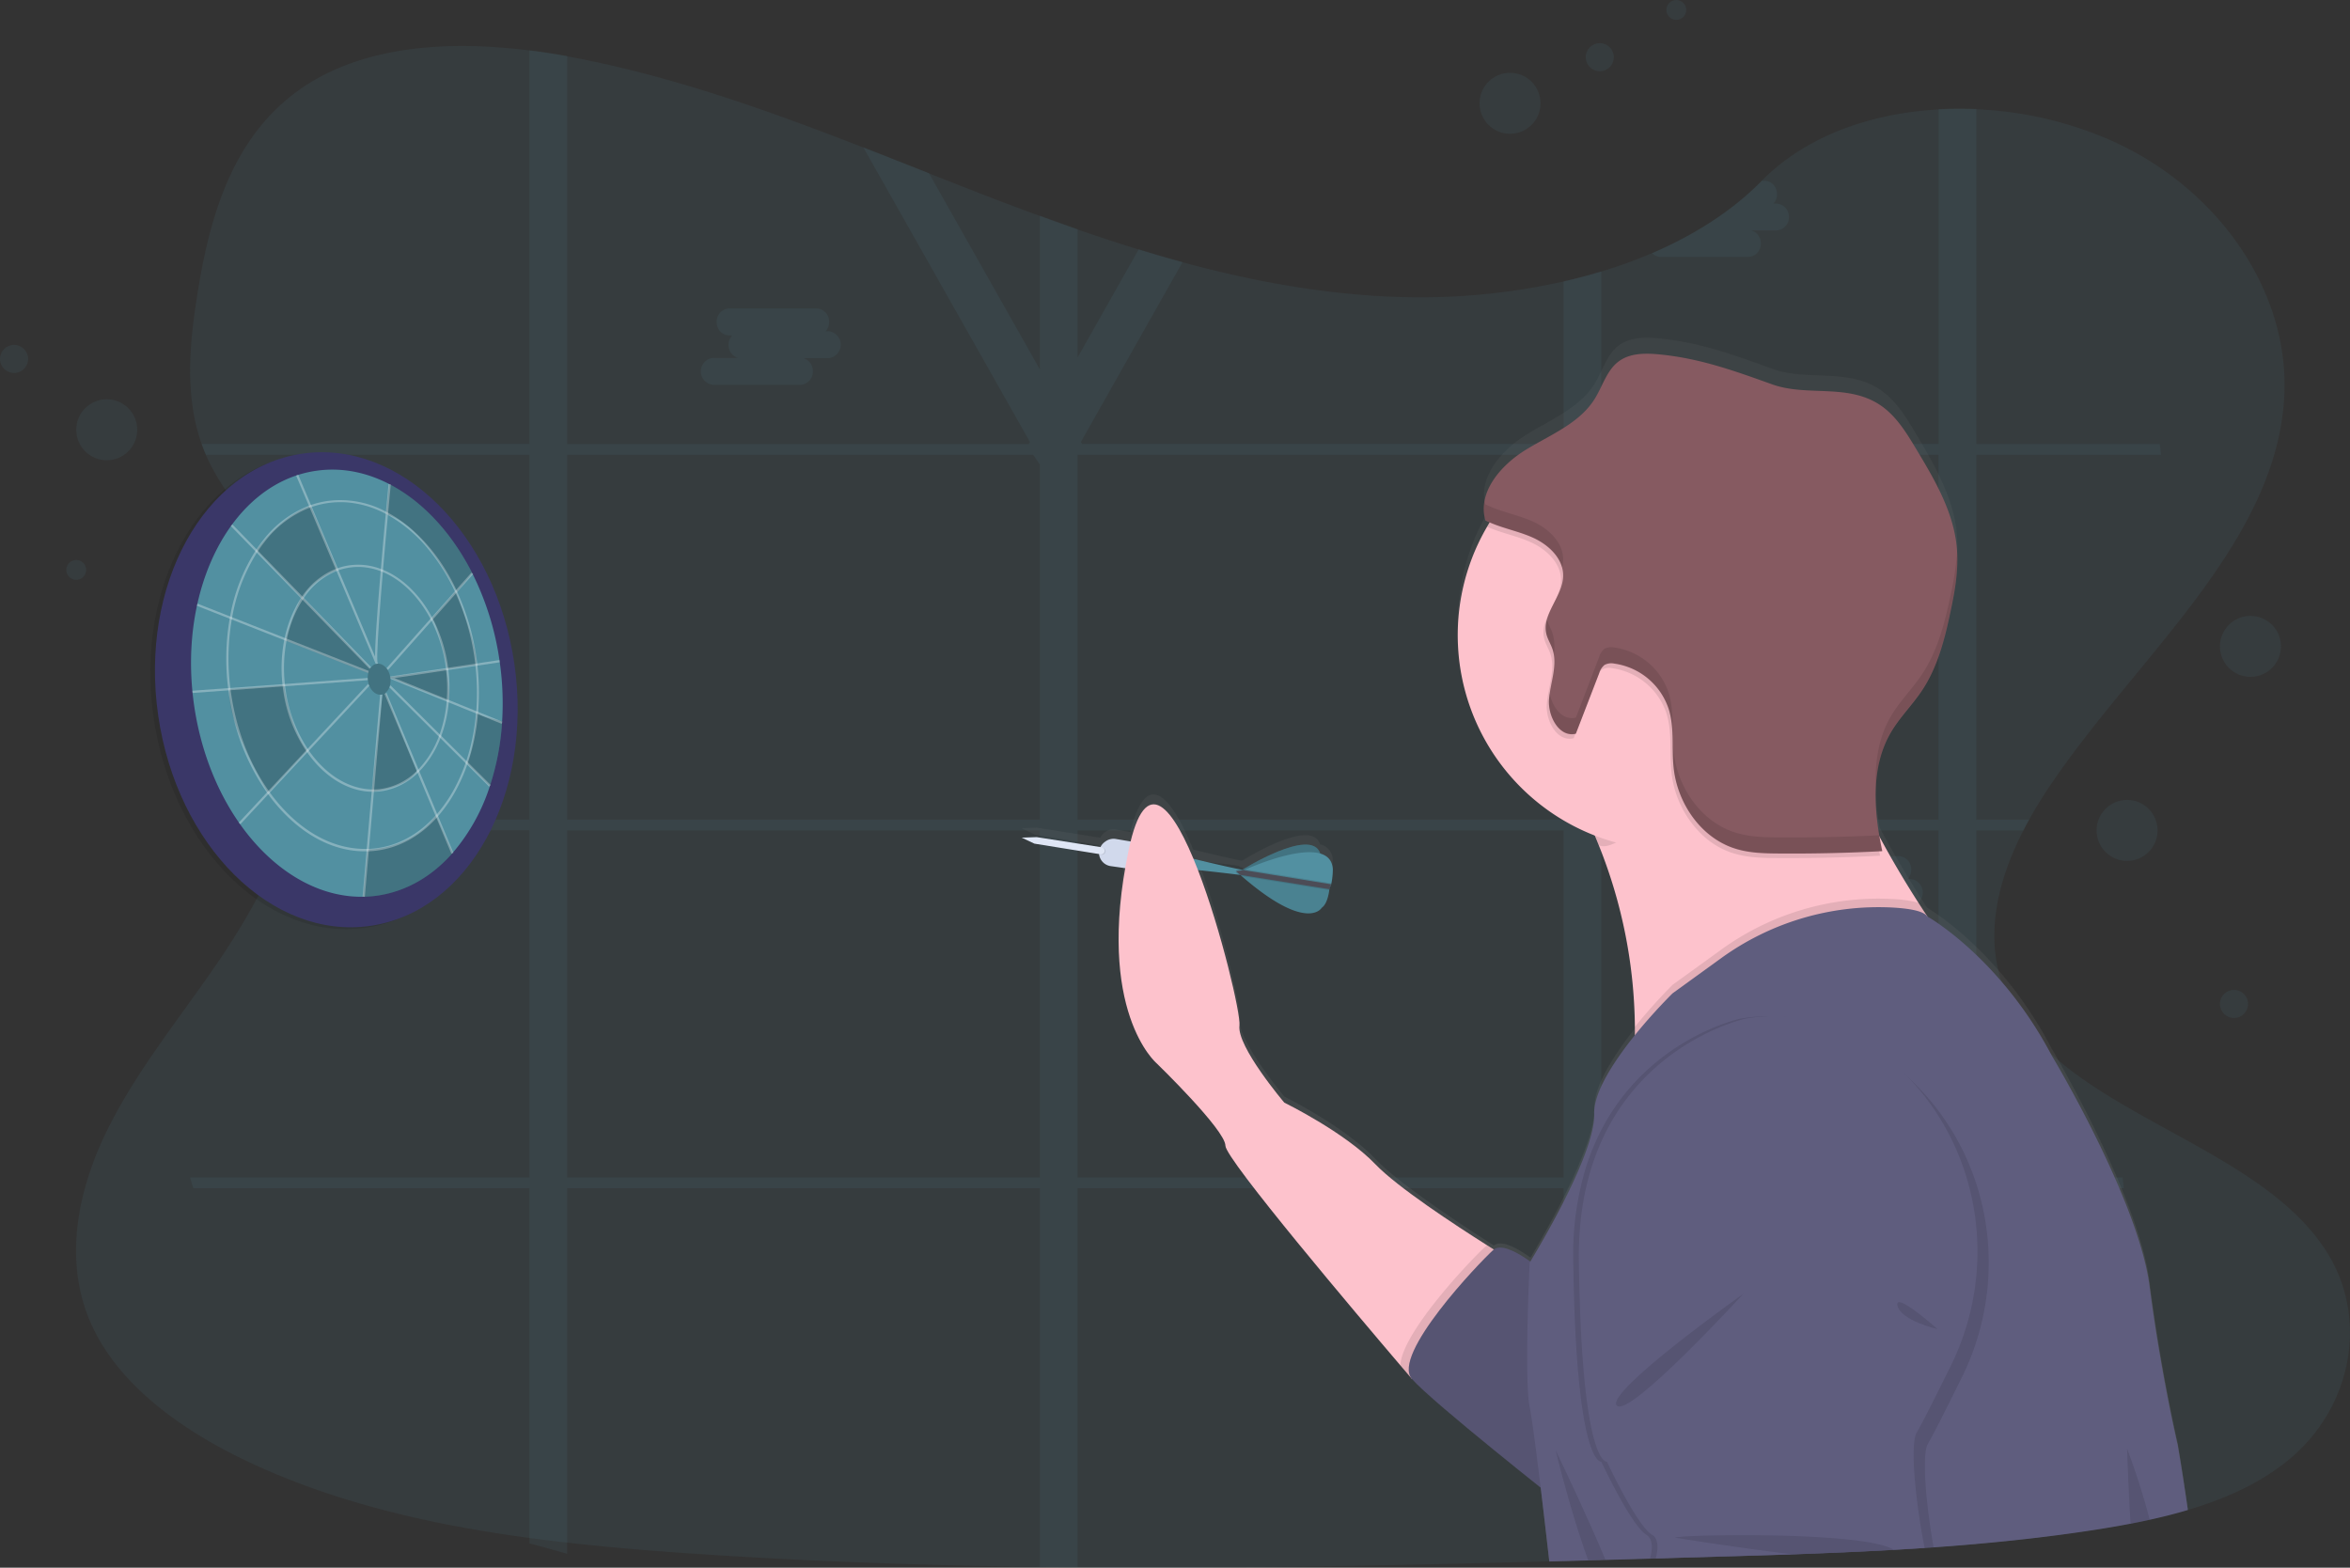 <svg id="5b47b5ee-1e8e-415c-b0a6-55d807c2d849" data-name="Layer 1" xmlns="http://www.w3.org/2000/svg" xmlns:xlink="http://www.w3.org/1999/xlink" width="1043.39" height="696.02" viewBox="0 0 1043.39 696.02"><rect x="0" y="0" width="1043.39" height="696.02" fill="#333333" stroke="none"/><defs><linearGradient id="4cef746e-0e8f-4707-9de6-a2d9a59d3521" x1="790.81" y1="795.21" x2="790.81" y2="252" gradientUnits="userSpaceOnUse"><stop offset="0" stop-color="gray" stop-opacity="0.25"/><stop offset="0.54" stop-color="gray" stop-opacity="0.12"/><stop offset="1" stop-color="gray" stop-opacity="0.1"/></linearGradient></defs><title>target</title><path d="M1094.67,749.94c-11,9.12-24.28,15.62-38.62,20.43q-3.13,1.07-6.35,2c-5.54,1.65-11.21,3.08-16.93,4.33-2.82.63-5.66,1.21-8.5,1.75-4.83.93-9.68,1.76-14.5,2.52-17.89,2.81-35.9,4.89-54,6.47q-8.37.74-16.75,1.33l-2.23.16-4,.27-2.46.16c-3.74.25-7.48.47-11.21.68-14.95.84-29.92,1.45-44.89,2-11,.38-21.89.7-32.83,1l-22.25.65-5.75.17-2.52.07q-9.88.3-19.78.57l-1.86.05-5.8.17-11,.3-3.28.09-3,.08c-69.83,1.88-139.71,3.25-209.5,2.66q-8.38-.06-16.75-.18c-51.82-.67-103.58-2.48-155.25-6-18.16-1.24-36.44-2.74-54.62-4.81q-8.4-.95-16.75-2.07c-44.66-6-88.22-16.12-127.24-35-29.39-14.25-56.52-34.52-67.9-61.49-11.49-27.22-5.41-57.79,7.71-84.47s32.86-50.59,49.88-75.66c5.85-8.63,11.38-17.62,16.39-26.86.3-.56.61-1.13.9-1.69q3.85-7.23,7.26-14.64h0q3.24-7.06,6-14.26.83-2.15,1.59-4.29c.06-.16.12-.32.17-.48s.13-.36.19-.54a185.14,185.14,0,0,0,7.54-27.87l.24-1.32c.11-.63.22-1.25.32-1.88s.19-1.17.28-1.76h0a138,138,0,0,0,1.55-26.85c0-.33,0-.66,0-1A113.94,113.94,0,0,0,216.67,391h0c-.06-.39-.12-.77-.2-1.15a107.52,107.52,0,0,0-5.27-19.1c-.1-.27-.21-.55-.32-.83,0-.12-.09-.25-.14-.37-.75-1.91-1.55-3.8-2.43-5.69h0c-.14-.32-.3-.65-.45-1h0c-.29-.61-.58-1.22-.89-1.82h0q-2.11-4.31-4.7-8.51c-2-3.33-4.27-6.59-6.6-9.79l-.33-.45-.27-.38c-3.06-4.17-6.26-8.27-9.38-12.41-2.45-3.23-4.85-6.48-7.1-9.79l-.4-.6a99.75,99.75,0,0,1-7.28-12.53c-.42-.89-.83-1.78-1.21-2.68-.68-1.58-1.31-3.17-1.87-4.77-7.68-21.7-5.35-45.4-1.66-68,5.47-33.58,15.65-69.77,47.16-90.73,27.51-18.31,64.74-20.45,100-16,5.65.7,11.24,1.57,16.75,2.57l3,.57c44.6,8.55,86.78,23.69,128.44,39.9,9.73,3.79,19.44,7.64,29.14,11.47q11.37,4.49,22.75,8.93,13.15,5.12,26.5,10,8.34,3.06,16.75,6,13.49,4.69,27.16,8.91,9.68,3,19.46,5.65c31,8.44,62.8,14.29,95.35,15.42a291.28,291.28,0,0,0,73.81-6.84c5.65-1.28,11.25-2.75,16.75-4.41a218,218,0,0,0,22.6-8.19c18.61-8,35.34-18.56,48.58-32l.11-.11c19.61-19.89,48.36-30,78.48-31.69a164.14,164.14,0,0,1,16.75-.09,166.26,166.26,0,0,1,60.68,14.2c47.64,21.6,78.45,67.33,76.13,113-3.37,66.48-67.46,117.51-105.7,175.67-2.7,4.1-5.27,8.33-7.66,12.65-.88,1.58-1.72,3.17-2.54,4.77-9.42,18.4-15.08,38.27-12,57.36a61.25,61.25,0,0,0,2.44,9.91c.47,1.41,1,2.82,1.59,4.22,4.39,10.46,11.33,19.33,19.89,27.22a136,136,0,0,0,12.23,9.94c35.68,25.94,87.36,42.3,110.19,77.74C1130.06,686.56,1123,726.41,1094.67,749.94Z" transform="translate(-78.3 -101.99)" fill="#5290a1" opacity="0.1"/><path d="M955.79,624.76V470.67H976.7c.82-1.6,1.66-3.19,2.54-4.77H955.79v-162h82c-.18-1.59-.38-3.2-.58-4.77H955.79V150.38a164.14,164.14,0,0,0-16.75.09V299.1H789.27V222.49c-5.5,1.66-11.1,3.13-16.75,4.41v72.2H558.73l-.51-.91,45.14-79.87q-9.78-2.65-19.46-5.65l-27.16,48.05v-57q-8.41-2.92-16.75-6V266l-49.25-87.14c-9.7-3.83-19.41-7.68-29.14-11.47l74,130.85-.52.91H330.12V126.87c-5.51-1-11.1-1.87-16.75-2.57V299.1H167.83c.56,1.6,1.19,3.19,1.87,4.77H313.37v162H208.11c-.05.16-.11.32-.17.48q-.76,2.14-1.59,4.29h107V624.76H162.69q.7,2.38,1.45,4.77H313.37V787.21q8.4,2.22,16.75,4.64V629.53H540V797.69q8.37.12,16.75.18V629.53H772.52V795l11-.3,5.8-.17v-165H939V788.79q8.38-.6,16.75-1.33V629.53h65.5c-.18-1.59-.35-3.18-.52-4.77Zm-415.8,0H330.12V470.67H540Zm0-158.86H330.12v-162H537l3,4.33ZM772.52,624.76H556.74V470.67H772.52Zm0-158.86H556.74v-162H772.52ZM939,624.76H789.27V470.67H939Zm0-158.86H789.27v-162H939Z" transform="translate(-78.3 -101.99)" fill="#5290a1" opacity="0.1"/><path d="M872.57,198.26a5.78,5.78,0,0,1-5.54,6H855.85a5.92,5.92,0,0,1,4.24,5.8,5.78,5.78,0,0,1-5.54,6H815.71a5.29,5.29,0,0,1-3.84-1.68c18.61-8,35.34-18.56,48.58-32l.11-.11h1.22a5.33,5.33,0,0,1,3.91,1.75,6.26,6.26,0,0,1,0,8.38H867A5.78,5.78,0,0,1,872.57,198.26Z" transform="translate(-78.3 -101.99)" fill="#5290a1" opacity="0.1"/><path d="M446.14,249.1h-1.29a6.19,6.19,0,0,0,1.58-4.16h0a5.78,5.78,0,0,0-5.54-6H402.05a5.78,5.78,0,0,0-5.54,6h0a5.78,5.78,0,0,0,5.54,6h1.3a6.19,6.19,0,0,0-1.59,4.16,5.93,5.93,0,0,0,4.24,5.8H394.82a6,6,0,0,0,0,11.93h38.84a5.78,5.78,0,0,0,5.54-6A5.91,5.91,0,0,0,435,261h11.18a6,6,0,0,0,0-11.94Z" transform="translate(-78.3 -101.99)" fill="#5290a1" opacity="0.1"/><path d="M926.6,492.25h-1.3a6.14,6.14,0,0,0,1.58-4.16h0a5.78,5.78,0,0,0-5.54-6H882.5a5.79,5.79,0,0,0-5.54,6h0a5.79,5.79,0,0,0,5.54,6h1.3a6.18,6.18,0,0,0-1.58,4.16,5.9,5.9,0,0,0,4.24,5.79H875.28a6,6,0,0,0,0,11.94h38.84a5.79,5.79,0,0,0,5.54-6,5.91,5.91,0,0,0-4.24-5.79H926.6a6,6,0,0,0,0-11.94Z" transform="translate(-78.3 -101.99)" fill="#5290a1" opacity="0.1"/><ellipse cx="225.54" cy="409.09" rx="79.9" ry="105.91" transform="translate(-134.33 -65.65) rotate(-8.2)" opacity="0.1"/><ellipse cx="227.6" cy="408.24" rx="79.9" ry="105.91" transform="translate(-134.18 -65.37) rotate(-8.2)" fill="#3a3768"/><path d="M301.25,422.17A114.05,114.05,0,0,1,295.79,451a85.53,85.53,0,0,1-16.48,29.63c-9,10.29-20.44,17.1-33.42,19a50.47,50.47,0,0,1-6.47.5c-35.1.48-67.88-36-74.95-85.07C157,363,181.25,316.35,218.71,311c11.15-1.61,22.2.61,32.43,5.91,14.73,7.6,27.76,21.58,36.88,39.64h0a126.76,126.76,0,0,1,12.11,39A129.4,129.4,0,0,1,301.25,422.17Z" transform="translate(-78.3 -101.99)" fill="#5290a1"/><path d="M248.18,409.4l-4.84,44.09s15.48-1.45,20-9.19l-14.27-35.64Z" transform="translate(-78.3 -101.99)" fill="#5290a1"/><path d="M248.18,409.4l-4.84,44.09s15.48-1.45,20-9.19l-14.27-35.64Z" transform="translate(-78.3 -101.99)" opacity="0.2"/><path d="M180.07,407.93l24.35-1.64s2.53,18.5,10.22,28.91L197.35,454S179.42,425.43,180.07,407.93Z" transform="translate(-78.3 -101.99)" opacity="0.2"/><rect x="171.26" y="436.31" width="84.22" height="1" transform="translate(-329.9 192.93) rotate(-47)" fill="#fff" opacity="0.3"/><polygon points="85.49 307.66 85.41 306.66 165.29 300.84 165.37 301.83 85.49 307.66" fill="#fff" opacity="0.3"/><path d="M288,356.51h0l-6.91,8.38c-17.09-32.71-31.35-34.55-31.35-34.55l1.38-13.48C265.87,324.47,278.9,338.45,288,356.51Z" transform="translate(-78.3 -101.99)" opacity="0.2"/><path d="M212.41,366.9l31.54,33-2.21.93-36.68-14.42S208,374.68,212.41,366.9Z" transform="translate(-78.3 -101.99)" opacity="0.2"/><rect x="203.38" y="344.53" width="1" height="81.76" transform="translate(-307.7 332.24) rotate(-68.55)" fill="#fff" opacity="0.3"/><path d="M250.79,402.64,276.51,399s1.81,10.64.85,13.75a2.33,2.33,0,0,1-.11.28Z" transform="translate(-78.3 -101.99)" opacity="0.2"/><path d="M192.14,346.34s10.75-15.53,24.14-19.65L228.12,355s-11.54,4.27-15.58,12.79Z" transform="translate(-78.3 -101.99)" opacity="0.2"/><path d="M246.43,397.3l-.86-.11c-.19,0-.4-.06-.54-.66l-35.25-83.4.92-.39,34.11,80.72c0-4.49.54-14.49,2.41-36.78,1.65-19.68,3.57-39.58,3.59-39.78l1,.1c-2.86,29.61-6.68,74-5.92,79Z" transform="translate(-78.3 -101.99)" fill="#fff" opacity="0.3"/><rect x="211.45" y="322.63" width="1" height="88.47" transform="translate(-274.03 149.51) rotate(-44.18)" fill="#fff" opacity="0.3"/><path d="M269.87,376.67l10.77-12.2s10.23,25.23,9.08,32.73L276.93,399S272.33,377.35,269.87,376.67Z" transform="translate(-78.3 -101.99)" opacity="0.2"/><rect x="240.61" y="377.3" width="56.97" height="1" transform="translate(-270.38 226.16) rotate(-48.39)" fill="#fff" opacity="0.3"/><path d="M277.4,399.45l-.06-.53c0-.16,0-.31-.07-.46s0-.41-.08-.62a66.13,66.13,0,0,0-6.62-20.95c-.11-.21-.22-.42-.34-.63a2.19,2.19,0,0,0-.16-.3c-5.38-10-13.1-17.47-21.71-21-.32-.14-.64-.26-1-.38a28.24,28.24,0,0,0-14-1.59,26.65,26.65,0,0,0-5.16,1.27,2.43,2.43,0,0,0-.38.13l-.57.21a32.77,32.77,0,0,0-14.78,12.12l-.11.16-.29.43h0a2.2,2.2,0,0,0-.17.25c-.42.63-.83,1.27-1.22,1.94s-.74,1.28-1.09,2a53.16,53.16,0,0,0-4.9,13.74c-.08.33-.15.67-.21,1a65.62,65.62,0,0,0-.78,19.52l.06.59c0,.13,0,.27.05.4.07.55.14,1.1.22,1.65a64.41,64.41,0,0,0,10.1,26.82c.06.1.13.19.2.29s.25.37.39.55c.34.5.69,1,1.06,1.46,7,9.31,16.37,15.24,26.19,15.94.43,0,.87.05,1.31.06h1a26.2,26.2,0,0,0,3.52-.27,29.08,29.08,0,0,0,15.89-8c.26-.24.52-.49.77-.75a43.42,43.42,0,0,0,9.35-14.74c.14-.34.27-.68.4-1a59.44,59.44,0,0,0,3.34-14.88l.09-1.05A67.71,67.71,0,0,0,277.4,399.45ZM273.49,428c-.12.35-.25.7-.38,1a42.78,42.78,0,0,1-9,14.51c-.25.26-.5.52-.76.76a28.15,28.15,0,0,1-15.62,7.94,24.31,24.31,0,0,1-3.29.26h-1c-10.27-.21-20.11-6.4-27.34-16.32l-.62-.87c-.2-.28-.39-.56-.57-.85a63.29,63.29,0,0,1-9.81-26.22c-.08-.53-.15-1.06-.21-1.58,0-.34-.08-.67-.11-1a64.63,64.63,0,0,1,.73-19.07c.06-.34.12-.67.2-1a52.07,52.07,0,0,1,4.85-13.65l.66-1.21c.47-.83,1-1.64,1.47-2.41.15-.23.3-.46.46-.68a1.63,1.63,0,0,1,.11-.17,31.91,31.91,0,0,1,14.46-11.93l.94-.35h0a26.55,26.55,0,0,1,10.55-1.39,28.69,28.69,0,0,1,8.11,1.82l1,.39c8.38,3.52,15.87,10.92,21.09,20.75.17.31.33.63.49.95A65.5,65.5,0,0,1,276.2,398l.09.61h0c0,.12,0,.25,0,.37s.05.41.07.62a66,66,0,0,1,.31,12.83c0,.11,0,.22,0,.32l-.06.73h0A57.91,57.91,0,0,1,273.49,428Z" transform="translate(-78.3 -101.99)" fill="#fff" opacity="0.3"/><path d="M301.25,422.17A114.05,114.05,0,0,1,295.79,451l-10.27-10.39c2.8-4.22,4.52-22.4,4.52-22.4l.59.41C291.15,419.73,296.83,421.18,301.25,422.17Z" transform="translate(-78.3 -101.99)" opacity="0.2"/><rect x="273.08" y="397.4" width="1" height="62.76" transform="translate(-301.65 218.32) rotate(-45.15)" fill="#fff" opacity="0.3"/><polygon points="222.71 321.35 171.41 300.61 221.75 293.04 221.9 294.03 175.18 301.05 223.08 320.42 222.71 321.35" fill="#fff" opacity="0.3"/><path d="M279.31,480.67c-9,10.29-20.44,17.1-33.42,19a50.47,50.47,0,0,1-6.47.5l2.1-21s19.23.29,30.37-15.23Z" transform="translate(-78.3 -101.99)" opacity="0.2"/><rect x="263.8" y="406.81" width="1" height="77.01" transform="translate(-229.72 34.56) rotate(-22.71)" fill="#fff" opacity="0.3"/><rect x="198.63" y="454.76" width="90.1" height="1" transform="translate(-309.25 556.67) rotate(-85.04)" fill="#fff" opacity="0.3"/><path d="M290.3,397.51c0-.33-.07-.66-.12-1-.09-.82-.2-1.64-.32-2.46a106.11,106.11,0,0,0-8.55-29.27l0-.09-.42-.89c-7.33-15.45-18.05-27.51-30.24-34.13-.24-.14-.49-.27-.74-.4l-.21-.11a42.84,42.84,0,0,0-26-4.75,40,40,0,0,0-7.31,1.77l-.94.34h0a47.36,47.36,0,0,0-20.37,15.35q-1.5,1.89-2.87,3.94c-.19.28-.38.56-.56.85a80.42,80.42,0,0,0-11.19,29c-.07.33-.13.66-.18,1a104.88,104.88,0,0,0-.71,30.82c0,.33.08.66.13,1s.12.95.19,1.43c.11.77.23,1.55.36,2.31,0,0,0,0,0,.07.49,3,1.1,5.91,1.82,8.77a.29.29,0,0,0,0,.09,97,97,0,0,0,14.74,32.69c.19.28.38.55.59.83a77.44,77.44,0,0,0,6.4,7.71c1.34,1.42,2.72,2.75,4.12,4,9.07,8.13,19.2,12.75,29.47,13.48,1.2.08,2.41.11,3.61.08h.42a5.68,5.68,0,0,0,.59,0,38.53,38.53,0,0,0,4-.36c9.84-1.42,18.75-6.38,26-14.35.09-.09.17-.19.25-.28l.49-.54a64,64,0,0,0,8.87-13.22,77.16,77.16,0,0,0,4.08-9.53,5.52,5.52,0,0,0,.18-.53,5.52,5.52,0,0,0,.18-.53,91.59,91.59,0,0,0,4.44-21.45c0-.16,0-.31.05-.47s0-.38.05-.57q.31-4.08.32-8.25A109.44,109.44,0,0,0,290.3,397.51Zm-.69,21.22a90.45,90.45,0,0,1-4.26,21.06q-.17.52-.36,1a76.57,76.57,0,0,1-4.18,9.86,62.92,62.92,0,0,1-8.42,12.64c-.23.28-.48.56-.73.83-7.2,8-16,13-25.76,14.39q-1.89.27-3.78.36l-1,0c-11.39.24-22.77-4.47-32.81-13.59-1.27-1.15-2.52-2.38-3.75-3.67a78.67,78.67,0,0,1-6.44-7.76l-.29-.42-.3-.42c-8.49-12-14.3-27-16.65-43.33-.07-.45-.13-.9-.19-1.35,0-.17,0-.34-.07-.52s0-.31-.05-.47a104,104,0,0,1,.65-30.38l.18-1a79.39,79.39,0,0,1,11-28.64q.15-.25.33-.51c.07-.12.15-.24.23-.35.88-1.33,1.81-2.61,2.77-3.83a46.48,46.48,0,0,1,20.16-15.26l.67-.24.28-.1a38.87,38.87,0,0,1,7.06-1.7,39.55,39.55,0,0,1,8.34-.3,43.84,43.84,0,0,1,17.38,5.13l.2.1.75.41a63.73,63.73,0,0,1,18,15.27,87,87,0,0,1,11.66,18.6c.05.09.09.19.13.28l.33.7h0a105.64,105.64,0,0,1,8.28,28.6c.12.82.23,1.63.33,2.45,0,.2,0,.39.07.59s0,.27,0,.41a105.92,105.92,0,0,1,.39,20Q289.67,418.2,289.61,418.73Z" transform="translate(-78.3 -101.99)" fill="#fff" opacity="0.3"/><ellipse cx="246.62" cy="403.54" rx="5.03" ry="6.92" transform="translate(-133.32 -62.7) rotate(-8.2)" fill="#5290a1"/><ellipse cx="246.62" cy="403.54" rx="5.03" ry="6.92" transform="translate(-133.32 -62.7) rotate(-8.2)" opacity="0.2"/><circle cx="670.45" cy="45.86" r="13.54" fill="#5290a1" opacity="0.1"/><circle cx="47.39" cy="190.8" r="13.54" fill="#5290a1" opacity="0.1"/><circle cx="999.19" cy="286.97" r="13.54" fill="#5290a1" opacity="0.1"/><circle cx="944.41" cy="368.68" r="13.54" fill="#5290a1" opacity="0.1"/><circle cx="710.3" cy="25.4" r="6.24" fill="#5290a1" opacity="0.1"/><circle cx="6.24" cy="159.36" r="6.24" fill="#5290a1" opacity="0.1"/><circle cx="991.89" cy="445.73" r="6.24" fill="#5290a1" opacity="0.1"/><circle cx="744.28" cy="4.41" r="4.41" fill="#5290a1" opacity="0.1"/><circle cx="33.85" cy="253.03" r="4.41" fill="#5290a1" opacity="0.1"/><path d="M1045.21,742.79s-7.48-32.17-12.46-71.28-43.59-104.1-43.59-104.1c-.17-.33-.35-.67-.53-1a177.52,177.52,0,0,0-21.48-31.85c-17-20.07-32.42-29.09-33.19-29.53h0c-1.22-1.86-2.53-3.91-3.91-6.1-5.18-8.19-11.34-18.49-17.22-29.61,0-.26-.09-.51-.14-.77h0c-2.62-15.84-2.72-32.5,5.16-46.18,3.89-6.75,9.5-12.31,13.78-18.81,7-10.6,10.18-23.25,12.75-35.73,1.81-8.73,3.37-17.63,2.91-26.52,0-.14,0-.27,0-.4v0c0-.62-.08-1.24-.14-1.86-1.47-16.12-9.92-30.6-18.16-44.47-4.34-7.3-8.9-14.83-15.89-19.55-14.54-9.81-32.36-3.67-47.9-9.29-16.51-6-31.6-11.59-49.57-13.43-6.37-.65-13.37-.81-18.53,3-5.42,4-7.22,11.3-10.82,17.07-6.87,11-19.83,16-30.77,22.92-8.31,5.21-16.28,13.54-18,22.71,0,0,0-.05,0-.08a20.22,20.22,0,0,0-.32,3c0,.06,0,.13,0,.19v.3a18.17,18.17,0,0,0,.74,5.47c.62.32,1.25.6,1.89.88-.4.65-.8,1.3-1.18,2l-.84,1.49A97.36,97.36,0,0,0,786.41,468.7h0c.59,1.44,1.2,2.93,1.8,4.47a226.44,226.44,0,0,1,16,81.58h0c0,.26,0,.52,0,.78,0,1,0,2,0,3.05h0c-9,11.4-18.33,25.54-18,35.32.54,16.38-21.3,54.49-27.19,64.45l-1.18,2h0c-5.88-4.26-12.87-8.09-16.26-5.4l-2.84-1.82c-14.36-9.22-40-26.3-49.67-36.51-13.7-14.51-40.48-27.76-40.48-27.76s-21.17-25.24-19.92-34.7c.62-4.71-7.88-42.31-18.41-69.9,7.69.81,15.59,1.78,18,2.08l.59.52.83.13c29.11,25.58,35.48,14.18,35.48,14.18,2.38-1.61,3.19-6.46,3.42-8.32,0-.18,0-.32,0-.44l.15,0c0-.15,0-.27,0-.37a2.68,2.68,0,0,0,.16-.34l.07-.13.05-.1c0-.08.07-.17.11-.26a4.63,4.63,0,0,0,.39-1l-.08,0a37.45,37.45,0,0,0,.61-6.34,7.2,7.2,0,0,0-5.64-7.06c0-.05,0-.1-.05-.16-3.78-11.24-31.27,5.43-34.31,7.32l-.74.08c-5.51-1.1-14-3.11-21.19-4.85-9.75-23.72-20.81-37-27.9-7.81l-6.52-1.12a6,6,0,0,0-4.66,1.1,7.91,7.91,0,0,0-2.23,2.54l-28.29-4.48-6.67.23,5.65,2.73.42.2,28.29,4.61a6.13,6.13,0,0,0,5.25,5.29l6.35.92c-11.34,66.19,14,87.79,14,87.79s30.51,29.92,30.51,37c0,6,59.56,77.27,77.66,98.78,3.24,3.86,5.16,6.12,5.16,6.12,7.11,8.17,41.3,36.08,57.21,48.94h0c1.56,13,3,26,3.83,33.13l3-.08,14.23-.39,7.66-.23q9.9-.27,19.78-.57l2.52-.07,5.75-.18q11.13-.32,22.25-.66c10.94-.33,21.88-.65,32.83-1,15-.53,29.94-1.14,44.89-2,3.73-.21,7.47-.43,11.21-.68l2.46-.17,4-.27c24.46-1.73,48.82-4.22,73-8.06,4.82-.77,9.67-1.61,14.5-2.56,2.84-.54,5.68-1.13,8.5-1.77,5.72-1.27,11.39-2.72,16.93-4.39C1047.32,755.19,1045.21,742.79,1045.21,742.79Z" transform="translate(-78.3 -101.99)" fill="url(#4cef746e-0e8f-4707-9de6-a2d9a59d3521)"/><path d="M632.76,490.57l-3.72-.13s-25.23-3.13-33.31-3.32a5.58,5.58,0,0,0-2.43.19l1.79-7.22,2.19.54c7.69,1.9,33.18,8.14,37.28,8.28C639.41,489.07,632.76,490.57,632.76,490.57Z" transform="translate(-78.3 -101.99)" fill="#5290a1"/><path d="M629.83,488.17s30.6-19.14,34.6-7.39S658,494.26,658,494.26Z" transform="translate(-78.3 -101.99)" fill="#5290a1"/><path d="M629.83,488.17s30.6-19.14,34.6-7.39S658,494.26,658,494.26Z" transform="translate(-78.3 -101.99)" opacity="0.2"/><path d="M665.15,505S658.7,516.42,629,490.44l.41-.53,1.23-1.59s38.44-17.67,39.44-.41a33.31,33.31,0,0,1-.72,6.68,3.46,3.46,0,0,1-.61,1.32l-.14.13s0,.27-.08.73C668.34,498.61,667.53,503.39,665.15,505Z" transform="translate(-78.3 -101.99)" fill="#5290a1"/><path d="M665.15,505S658.7,516.42,629,490.44l.41-.53.69-.71,38.65,6.71-.14.13s0,.27-.08.73C668.34,498.61,667.53,503.39,665.15,505Z" transform="translate(-78.3 -101.99)" opacity="0.1"/><path d="M668.77,496.36,629.23,490l-2-1.7,3.62-.42,38.71,6.27a2.87,2.87,0,0,1-.74,1.45S668.83,495.9,668.77,496.36Z" transform="translate(-78.3 -101.99)" opacity="0.1"/><path d="M668.38,497.18l-39.54-6.33-2-1.69,3.61-.43L669.2,495a2.79,2.79,0,0,1-.75,1.45S668.44,496.73,668.38,497.18Z" transform="translate(-78.3 -101.99)" opacity="0.1"/><path d="M668.57,496.77,629,490.44l-2-1.69,3.61-.43,38.72,6.27a3,3,0,0,1-.75,1.45S668.63,496.31,668.57,496.77Z" transform="translate(-78.3 -101.99)" fill="#4c4c56"/><path d="M595.73,487.12a5.58,5.58,0,0,0-2.43.19l1.79-7.22,2.19.54A27,27,0,0,1,595.73,487.12Z" transform="translate(-78.3 -101.99)" opacity="0.1"/><path d="M596,478.24l-22.21-3.76a6.05,6.05,0,0,0-4.66,1.09,6.29,6.29,0,0,0-2.87,5.5,6.08,6.08,0,0,0,5.29,5.47l22.27,3.16S597.84,479.89,596,478.24Z" transform="translate(-78.3 -101.99)" fill="#d1d9ec"/><path d="M532.33,474.08l6.68-.24,28.79,4.51a1.59,1.59,0,0,1,1.32,1.87h0a1.59,1.59,0,0,1-1.81,1.26L538,476.77Z" transform="translate(-78.3 -101.99)" opacity="0.1"/><path d="M531.92,473.88l6.67-.23,28.8,4.5A1.59,1.59,0,0,1,568.7,480h0a1.59,1.59,0,0,1-1.8,1.27l-29.32-4.72Z" transform="translate(-78.3 -101.99)" fill="#dfe6f5"/><path d="M748.79,661.28,705.2,714.21s-1.92-2.23-5.16-6.05c-18.1-21.23-77.66-91.54-77.66-97.5,0-7-30.51-36.56-30.51-36.56s-27.4-23-12.46-94.68,50.44,68.52,49.2,77.86,19.92,34.25,19.92,34.25,26.78,13.08,40.48,27.4c9.64,10.08,35.31,26.94,49.67,36C744.74,658.81,748.79,661.28,748.79,661.28Z" transform="translate(-78.3 -101.99)" fill="#fdc2cc"/><path d="M748.79,661.28,705.2,714.21s-1.92-2.23-5.16-6.05c.7-14.82,32-47.52,37.54-52.49a4,4,0,0,1,1.1-.7C744.74,658.81,748.79,661.28,748.79,661.28Z" transform="translate(-78.3 -101.99)" opacity="0.1"/><path d="M767.47,670s-19.93-18.68-26.15-13.07-45.46,46.7-36.12,57.29S770.58,769,770.58,769Z" transform="translate(-78.3 -101.99)" fill="#5f5d7e"/><path d="M767.47,670s-19.93-18.68-26.15-13.07-45.46,46.7-36.12,57.29S770.58,769,770.58,769Z" transform="translate(-78.3 -101.99)" opacity="0.1"/><path d="M942.45,521.17S923,539.94,898.64,560.3l-.92.76-1.42,1.18h0c-38.86,32.14-88.94,66.82-94.1,37.14a41.27,41.27,0,0,1-.07-11.69c.06-.57.14-1.16.22-1.76s.16-1.16.22-1.73a196.11,196.11,0,0,0,1.61-22.55c0-1.27,0-2.53,0-3.78a221,221,0,0,0-16-80.53c-.6-1.52-1.21-3-1.8-4.41h0c-8-19.08-15.83-30.22-15.83-30.22s11.57-7,27.61-16c5.89-3.28,12.37-6.81,19.11-10.35,37-19.4,81.49-38.8,75.33-16-2.91,10.79-.21,25.11,5.15,40.1.3.83.6,1.64.91,2.46a246.42,246.42,0,0,0,12,26.49l.3.58c6.43,12.32,13.36,23.83,19.1,32.78,1.38,2.16,2.69,4.18,3.91,6C939,516.47,942.45,521.17,942.45,521.17Z" transform="translate(-78.3 -101.99)" fill="#fdc2cc"/><path d="M898.69,442.92c-.29.43-.6.86-.91,1.28-9.34,12.7-20.15,20.26-33,24.52-8.86,2.95-18.72,4.34-29.77,4.78-2.75.1-5.56.15-8.46.15a169.19,169.19,0,0,1-20-1.15c-3.49-.55-7.14,1.8-10.67,3.52-2.63,1.27-5.2,2.2-7.6,1.32-.6-1.52-1.21-3-1.8-4.41h0c-8-19.08-15.83-30.22-15.83-30.22s11.57-7,27.61-16c5.89-3.28,12.37-6.81,19.11-10.35,37-19.4,81.49-38.8,75.33-16-2.91,10.79-.21,25.11,5.15,40.1C898.08,441.29,898.38,442.1,898.69,442.92Z" transform="translate(-78.3 -101.99)" opacity="0.1"/><path d="M916.3,384c0,1.46,0,2.9-.1,4.34a95.37,95.37,0,0,1-75.92,89.08,96,96,0,0,1-34.48.77,91.46,91.46,0,0,1-10-2.14,93.92,93.92,0,0,1-9.4-3.09h0a95.46,95.46,0,0,1-48.71-135.6l.84-1.47A95.4,95.4,0,0,1,916.3,384Z" transform="translate(-78.3 -101.99)" fill="#fdc2cc"/><path d="M942.45,521.17S791.13,667.5,802.34,585.93a202.11,202.11,0,0,0,1.86-28.06,246.86,246.86,0,0,1,16.71-18.64l21.26-15.37a119.06,119.06,0,0,1,75.76-22.76,55,55,0,0,1,12.12,1.67C937.18,513.94,942.45,521.17,942.45,521.17Z" transform="translate(-78.3 -101.99)" opacity="0.1"/><path d="M1049.7,772.39c-5.54,1.65-11.21,3.08-16.93,4.33-2.82.63-5.66,1.21-8.5,1.75-4.83.93-9.68,1.76-14.5,2.52-24.14,3.79-48.5,6.25-73,8l-4,.27-2.46.16c-3.74.25-7.48.47-11.21.68-14.95.84-29.92,1.45-44.89,2-11,.38-21.89.7-32.83,1l-22.25.65-5.75.17-2.52.07q-9.88.3-19.78.57l-7.66.22-14.23.39-3,.08c-.8-7.06-2.27-19.89-3.83-32.7h0l-.36-3c-1.72-14.13-3.5-27.7-4.53-32.84-2.49-12.45,0-64.14,0-64.14l.27-.43h0l1.18-2c5.89-9.83,27.73-47.45,27.19-63.62-.32-9.65,9-23.61,18-34.86,1.18-1.46,2.35-2.88,3.5-4.23C814.78,549,820.92,543,820.92,543l21.25-15.38a119.21,119.21,0,0,1,75.77-22.74c8,.41,14.38,1.53,16,3.94h0c.69.39,16.19,9.29,33.19,29.15a175.34,175.34,0,0,1,21.48,31.44c.18.32.36.65.53,1,0,0,38.61,64.14,43.59,102.75s12.46,70.36,12.46,70.36S1047.32,755.71,1049.7,772.39Z" transform="translate(-78.3 -101.99)" fill="#5f5d7e"/><path d="M926.89,737.87c-3.39,5.51-.14,33.59,3.47,51.51-3.74.25-7.48.47-11.21.68-14.95.84-29.92,1.45-44.89,2-11,.38-21.89.7-32.83,1l-22.25.65-5.75.17-2.52.07c1.17-4.23,1.4-8.65-1.71-10.62-6.85-4.36-19.93-32.39-19.93-32.39s-11.2,2.5-12.45-89a132.21,132.21,0,0,1,5.57-41.45,102.12,102.12,0,0,1,4.71-12.34,0,0,0,0,1,0,0,96.42,96.42,0,0,1,15.46-23.89h0c21.4-24.22,48.34-30,48.34-30a80.32,80.32,0,0,1,14.17-1.08h.12a73.44,73.44,0,0,1,32.5,8A84.61,84.61,0,0,1,910,568.69a98.62,98.62,0,0,1,10.32,8.82c34.92,34,43.18,87.09,21.61,130.82C935.05,722.34,928.82,734.73,926.89,737.87Z" transform="translate(-78.3 -101.99)" opacity="0.1"/><path d="M934.36,742.85c-3.07,5-.7,28.41,2.45,46.1l-4,.27-2.46.16c-3.74.25-7.48.47-11.21.68-14.95.84-29.92,1.45-44.89,2-11,.38-21.89.7-32.83,1l-22.25.65c0-2.28-.7-4.25-2.51-5.4a15.5,15.5,0,0,1-3.32-3.25c-.29-.35-.59-.73-.89-1.12-6.93-9.2-15.71-28-15.71-28s-11.21,2.49-12.46-89c-.4-29.82,7.32-51.64,17.91-67.51,21.94-32.86,56.19-40.22,56.19-40.22a75.79,75.79,0,0,1,37.9,3.09A77,77,0,0,1,910,568.69,95.07,95.07,0,0,1,926.23,581l1.6,1.53c34.92,34,43.17,87.09,21.6,130.82C942.52,727.32,936.29,739.71,934.36,742.85Z" transform="translate(-78.3 -101.99)" opacity="0.1"/><path d="M929.38,737.87c-3.38,5.5-.16,33.43,3.44,51.35l-2.46.16c-3.74.25-7.48.47-11.21.68-14.95.84-29.92,1.45-44.89,2-11,.38-21.89.7-32.83,1l-22.25.65-5.75.17c.88-3.23,1.21-6.56-.08-8.82a4.83,4.83,0,0,0-.89-1.12,3.91,3.91,0,0,0-.77-.61c-6.85-4.36-19.93-32.39-19.93-32.39s-11.2,2.5-12.45-89c-.46-34.26,9.8-58,22.82-74.22,21.78-27.17,51.28-33.51,51.28-33.51a81.32,81.32,0,0,1,11.68-1.08h.12a73.62,73.62,0,0,1,33.42,7.2,90.85,90.85,0,0,1,24.21,17.22c1.16,1.13,2.3,2.28,3.39,3.45,32,34.09,39.08,85.1,18.22,127.37C937.54,722.34,931.31,734.73,929.38,737.87Z" transform="translate(-78.3 -101.99)" fill="#5f5d7e"/><path d="M852.35,676.39S790.9,720,796.14,726,852.35,676.39,852.35,676.39Z" transform="translate(-78.3 -101.99)" opacity="0.1"/><path d="M938.58,692.1s-19.2-17.1-17.81-10.47S938.58,692.1,938.58,692.1Z" transform="translate(-78.3 -101.99)" opacity="0.1"/><path d="M919.15,790.06c-14.95.84-29.92,1.45-44.89,2-25.63-3-52.28-7.41-52.28-7.41C824.29,783.3,906.06,781.67,919.15,790.06Z" transform="translate(-78.3 -101.99)" opacity="0.1"/><path d="M1032.77,776.72c-2.82.63-5.66,1.21-8.5,1.75-1.11-17.89-1.55-33.3-1.55-33.3A317.53,317.53,0,0,1,1032.77,776.72Z" transform="translate(-78.3 -101.99)" opacity="0.1"/><path d="M791.13,794.52l-7.66.22c-6.1-16.66-11.34-36.42-13.48-44.81-.66-2.59-1-4.1-1-4.1l.95,2C773.09,754.4,783.53,776.32,791.13,794.52Z" transform="translate(-78.3 -101.99)" opacity="0.1"/><path d="M910,418.07a94.75,94.75,0,0,1-12.24,22.39c.3.83.6,1.64.91,2.46a246.42,246.42,0,0,0,12,26.49l.3.58c.52,4,1.24,8,2.07,11.9q-22.8,1.2-45.65,1.05c-6.62,0-13.34-.19-19.65-2.17a34,34,0,0,1-7.44-3.38A37.37,37.37,0,0,1,835,473.5a45,45,0,0,1-14.58-28.66c-.91-8.59.39-17.49-2.1-25.76a28.2,28.2,0,0,0-1-2.71A29.88,29.88,0,0,0,794,398.63a6.39,6.39,0,0,0-4.34.59,7.25,7.25,0,0,0-2.35,3.64L777,429.75c-7.34,1.84-12.52-7.75-11.91-15.29s4-15.26,1.49-22.4c-.77-2.21-2.08-4.22-2.64-6.48-2.23-8.91,7.35-16.82,7.43-26,.06-7.55-6.4-13.65-13.26-16.79-6.29-2.88-13.24-4.12-19.54-6.93A95.4,95.4,0,0,1,916.3,384c0,1.46,0,2.9-.1,4.34A94.8,94.8,0,0,1,910,418.07Z" transform="translate(-78.3 -101.99)" opacity="0.1"/><path d="M815.59,259.39c-6.37-.64-13.37-.8-18.53,3-5.42,4-7.22,11.16-10.82,16.85-6.87,10.88-19.83,15.85-30.77,22.62s-21.3,18.86-17.64,31.2c6.74,3.4,14.39,4.59,21.25,7.73s13.32,9.24,13.26,16.79c-.08,9.18-9.66,17.09-7.43,26,.56,2.26,1.87,4.27,2.64,6.48,2.49,7.14-.88,14.86-1.49,22.4s4.57,17.13,11.91,15.29l10.38-26.89a7.25,7.25,0,0,1,2.35-3.64,6.39,6.39,0,0,1,4.34-.59,29.77,29.77,0,0,1,24.24,20.45c2.49,8.27,1.19,17.17,2.1,25.76,1.67,15.84,12.14,31.16,27.34,35.93,6.31,2,13,2.13,19.65,2.17q22.83.17,45.65-1.05c-3.75-17.64-5.28-37.13,3.81-52.69,3.89-6.66,9.5-12.15,13.78-18.57,7-10.46,10.18-22.95,12.75-35.26,2-9.33,3.63-18.87,2.75-28.36-1.47-15.91-9.92-30.21-18.16-43.89-4.34-7.21-8.9-14.65-15.89-19.31-14.54-9.68-32.36-3.61-47.9-9.17C848.65,266.75,833.56,261.21,815.59,259.39Z" transform="translate(-78.3 -101.99)" fill="#865a61"/><g opacity="0.1"><path d="M768.19,392.42a20.6,20.6,0,0,0-.65-9.53c-.7-2-1.83-3.85-2.46-5.87a12.57,12.57,0,0,0-.17,6.39c.56,2.26,1.87,4.27,2.63,6.48A15.42,15.42,0,0,1,768.19,392.42Z" transform="translate(-78.3 -101.99)"/><path d="M771.87,353.91a15.27,15.27,0,0,0,.46-3.5c.06-7.54-6.39-13.65-13.25-16.79s-14.51-4.33-21.25-7.73a17.3,17.3,0,0,1-.41-1.69,18.35,18.35,0,0,0,.41,8.69c6.74,3.4,14.39,4.59,21.25,7.73C764.85,343.26,770.3,348,771.87,353.91Z" transform="translate(-78.3 -101.99)"/><path d="M868.36,473.77c-6.61,0-13.33-.19-19.64-2.17-15.2-4.77-25.67-20.09-27.34-35.93-.91-8.59.39-17.48-2.1-25.76A29.77,29.77,0,0,0,795,389.46a6.39,6.39,0,0,0-4.34.59,7.18,7.18,0,0,0-2.35,3.64L778,420.58c-5.9,1.48-10.4-4.42-11.63-10.71-.11.81-.22,1.62-.28,2.42-.62,7.54,4.57,17.13,11.91,15.29l10.38-26.89a7.18,7.18,0,0,1,2.35-3.64,6.39,6.39,0,0,1,4.34-.59,29.77,29.77,0,0,1,24.24,20.45c2.49,8.28,1.19,17.17,2.1,25.76,1.67,15.84,12.14,31.16,27.34,35.93,6.31,2,13,2.13,19.64,2.17q22.85.17,45.66-1c-.48-2.29-.93-4.61-1.33-6.94Q890.55,473.92,868.36,473.77Z" transform="translate(-78.3 -101.99)"/><path d="M944.36,366.2c-2.58,12.31-5.77,24.8-12.75,35.26-4.28,6.42-9.89,11.91-13.78,18.57-5.56,9.51-7.14,20.49-6.68,31.62.38-8.69,2.29-17.11,6.68-24.62,3.89-6.66,9.5-12.15,13.78-18.57,7-10.46,10.17-22.95,12.75-35.26,1.82-8.69,3.4-17.56,2.9-26.41A129.17,129.17,0,0,1,944.36,366.2Z" transform="translate(-78.3 -101.99)"/></g></svg>